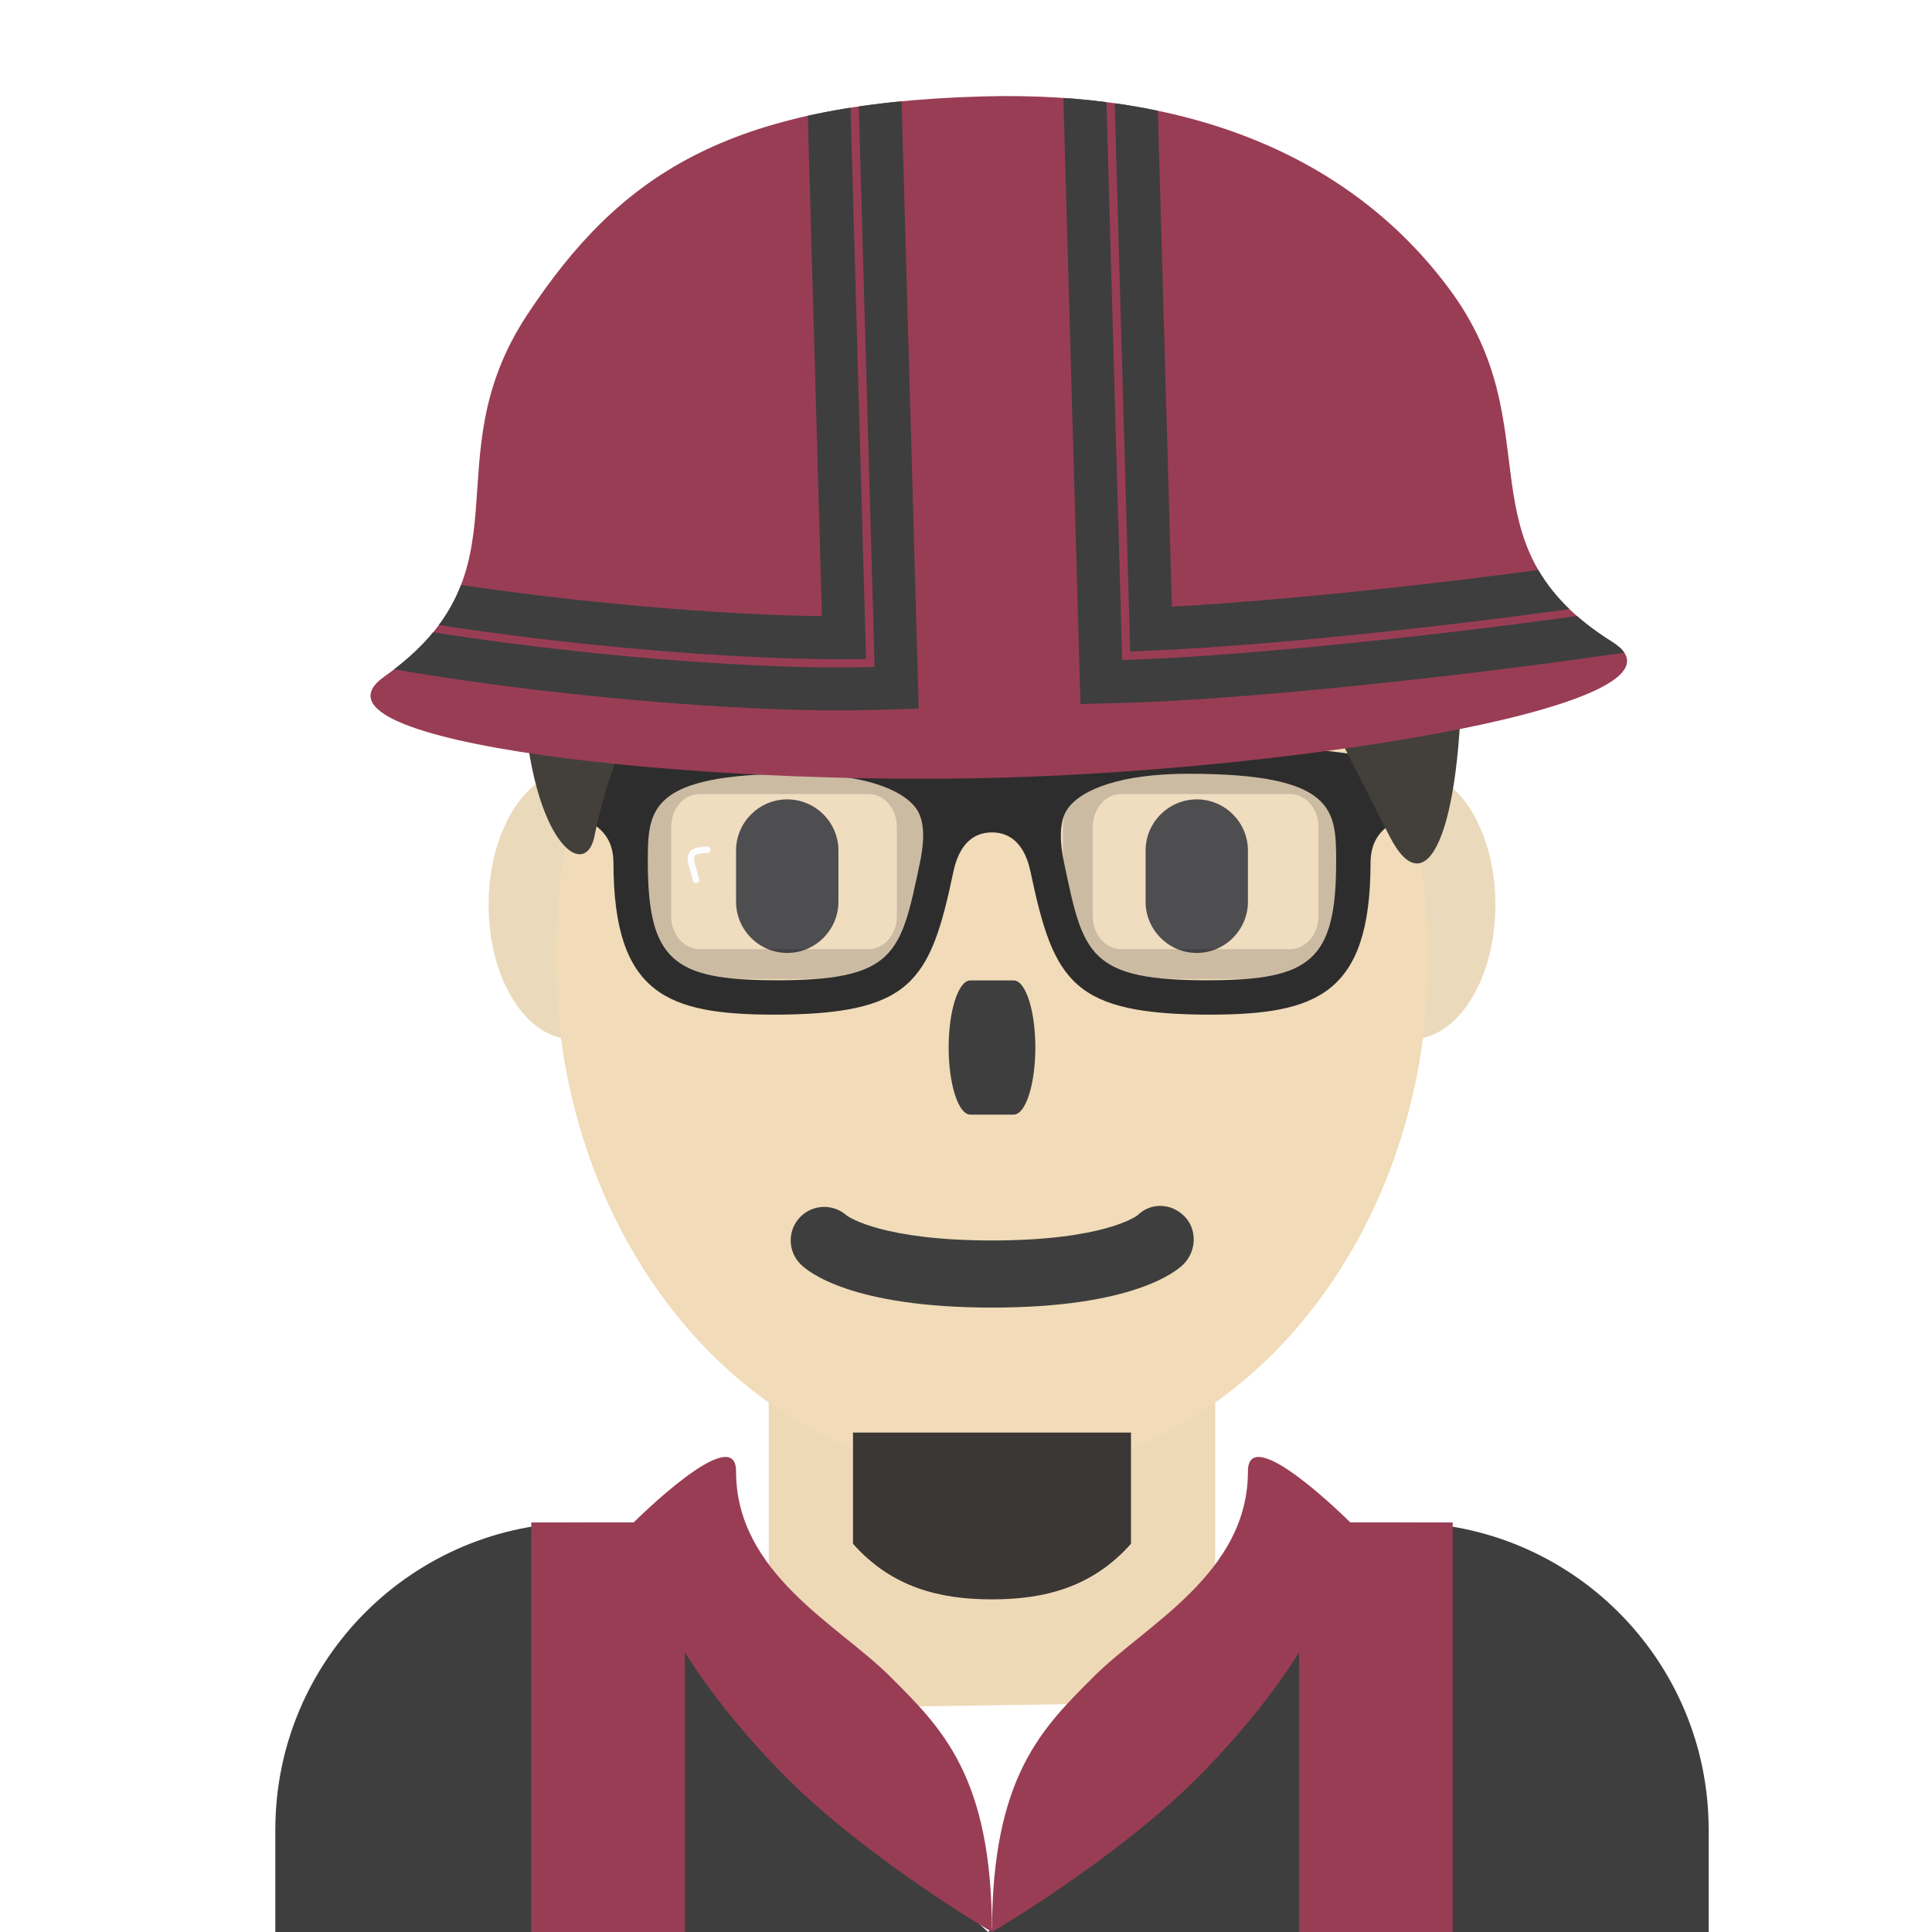 <?xml version="1.0" encoding="UTF-8"?>
<!DOCTYPE svg PUBLIC "-//W3C//DTD SVG 1.1//EN" "http://www.w3.org/Graphics/SVG/1.1/DTD/svg11.dtd">
<svg version="1.1" xmlns="http://www.w3.org/2000/svg" xmlns:xlink="http://www.w3.org/1999/xlink" x="0" y="0" width="300" height="300" viewBox="0, 0, 300, 300">
  <defs>
    <clipPath id="Clip_1">
      <path d="M200.359,118.667 C205.33,118.667 209.359,123.029 209.359,128.411 L209.359,142.265 C209.359,147.647 205.33,152.01 200.359,152.01 L174.057,152.01 C169.086,152.01 165.057,147.647 165.057,142.265 L165.057,128.411 C165.057,123.029 169.086,118.667 174.057,118.667 L200.359,118.667 z"/>
    </clipPath>
    <filter id="Shadow_2">
      <feGaussianBlur in="SourceAlpha" stdDeviation="9.259"/>
      <feOffset dx="0" dy="0" result="offsetblur"/>
      <feFlood flood-color="#FFFFFF"/>
      <feComposite in2="offsetblur" operator="in"/>
    </filter>
    <clipPath id="Clip_3">
      <path d="M134.896,118.667 C139.866,118.667 143.896,123.029 143.896,128.411 L143.896,142.265 C143.896,147.647 139.866,152.01 134.896,152.01 L108.594,152.01 C103.623,152.01 99.594,147.647 99.594,142.265 L99.594,128.411 C99.594,123.029 103.623,118.667 108.594,118.667 L134.896,118.667 z"/>
    </clipPath>
    <filter id="Shadow_4">
      <feGaussianBlur in="SourceAlpha" stdDeviation="9.259"/>
      <feOffset dx="0" dy="0" result="offsetblur"/>
      <feFlood flood-color="#FFFFFF"/>
      <feComposite in2="offsetblur" operator="in"/>
    </filter>
    <clipPath id="Clip_5">
      <path d="M130.343,218.341 L177.73,218.341 L177.73,252.461 L130.343,252.461 z M175.619,222.452 L132.454,222.452 L132.454,239.714 C138.468,246.508 145.926,248.35 154.034,248.35 C162.143,248.35 169.6,246.504 175.619,239.714 L175.619,222.452 z"/>
    </clipPath>
    <filter id="Shadow_6">
      <feGaussianBlur in="SourceAlpha" stdDeviation="0.556"/>
      <feOffset dx="0" dy="2" result="offsetblur"/>
      <feFlood flood-color="#000000"/>
      <feComposite in2="offsetblur" operator="in"/>
    </filter>
    <clipPath id="Clip_7">
      <path d="M76.747,37.167 L231.327,37.167 L231.327,138.409 L76.747,138.409 z M154.033,41.5 C103.527,41.5 81.08,74.627 81.08,102.233 C81.08,129.84 90.747,137.507 92.307,129.84 C97.92,102.233 114.753,91.193 114.753,91.193 C148.433,118.8 142.813,96.713 142.813,96.713 C176.487,129.84 159.653,96.713 159.653,96.713 C170.88,107.76 204.547,107.76 204.547,107.76 C204.547,107.76 210.167,118.8 215.767,129.84 C221.387,140.893 226.993,129.84 226.993,102.233 C226.993,74.627 198.933,41.5 154.033,41.5 z"/>
    </clipPath>
    <filter id="Shadow_8">
      <feGaussianBlur in="SourceAlpha" stdDeviation="1.667"/>
      <feOffset dx="0" dy="0" result="offsetblur"/>
      <feFlood flood-color="#000000"/>
      <feComposite in2="offsetblur" operator="in"/>
    </filter>
    <clipPath id="Clip_9">
      <path d="M135.283,260.256 L172.318,260.256 L172.318,304.333 L135.283,304.333 z M167.984,264.589 L139.616,265.006 L144.452,291.88 L153.438,300 L162.425,291.38 L167.984,264.589 z"/>
    </clipPath>
    <filter id="Shadow_10">
      <feGaussianBlur in="SourceAlpha" stdDeviation="1.667"/>
      <feOffset dx="0" dy="0" result="offsetblur"/>
      <feFlood flood-color="#000000"/>
      <feComposite in2="offsetblur" operator="in"/>
    </filter>
    <clipPath id="Clip_11">
      <path d="M78.166,228.74 L110.68,228.74 L110.68,307.667 L78.166,307.667 z M106.346,236.407 L82.5,236.407 L82.5,300 L106.346,300 L106.346,236.407 z"/>
    </clipPath>
    <filter id="Shadow_12">
      <feGaussianBlur in="SourceAlpha" stdDeviation="1.667"/>
      <feOffset dx="0" dy="3.333" result="offsetblur"/>
      <feFlood flood-color="#000000"/>
      <feComposite in2="offsetblur" operator="in"/>
    </filter>
    <clipPath id="Clip_13">
      <path d="M197.393,228.74 L229.907,228.74 L229.907,307.667 L197.393,307.667 z M225.573,236.407 L201.727,236.407 L201.727,300 L225.573,300 L225.573,236.407 z"/>
    </clipPath>
    <filter id="Shadow_14">
      <feGaussianBlur in="SourceAlpha" stdDeviation="1.667"/>
      <feOffset dx="0" dy="3.333" result="offsetblur"/>
      <feFlood flood-color="#000000"/>
      <feComposite in2="offsetblur" operator="in"/>
    </filter>
    <clipPath id="Clip_15">
      <path d="M94.06,218.581 L158.367,218.581 L158.367,307.667 L94.06,307.667 z M112.343,226.251 C106.757,227.956 102.596,232.568 98.393,236.407 C98.393,244.36 106.347,260.253 122.24,276.153 C134.813,288.72 154.033,300 154.033,300 C154.033,275.653 146.087,268.207 138.14,260.253 C130.193,252.307 114.293,244.36 114.293,228.46 C114.205,227.158 113.831,226.18 112.343,226.251 z"/>
    </clipPath>
    <filter id="Shadow_16">
      <feGaussianBlur in="SourceAlpha" stdDeviation="1.667"/>
      <feOffset dx="0" dy="3.333" result="offsetblur"/>
      <feFlood flood-color="#000000"/>
      <feComposite in2="offsetblur" operator="in"/>
    </filter>
    <clipPath id="Clip_17">
      <path d="M149.7,218.585 L214.013,218.585 L214.013,307.667 L149.7,307.667 z M195.73,226.251 C194.087,226.393 193.895,226.755 193.78,228.46 C193.78,244.36 177.88,252.307 169.933,260.253 C161.987,268.207 154.033,275.653 154.033,300 C154.033,300 173.273,288.72 185.833,276.153 C201.727,260.253 209.68,244.36 209.68,236.407 C205.624,232.42 201.208,228.065 195.73,226.251 z"/>
    </clipPath>
    <filter id="Shadow_18">
      <feGaussianBlur in="SourceAlpha" stdDeviation="1.667"/>
      <feOffset dx="0" dy="3.333" result="offsetblur"/>
      <feFlood flood-color="#000000"/>
      <feComposite in2="offsetblur" operator="in"/>
    </filter>
    <clipPath id="Clip_19">
      <path d="M26.399,6.559 L144.324,6.559 L144.324,111.98 L26.399,111.98 z M132.665,14.892 C133.017,14.883 133.313,15.162 133.322,15.514 L135.806,103.559 L135.166,103.577 C105.23,104.422 50.134,97.417 35.099,90.425 C34.785,90.279 34.647,89.898 34.796,89.58 C34.948,89.252 35.326,89.114 35.656,89.267 C49.912,95.909 100.229,102.486 131.07,102.358 L134.484,102.344 L134.388,98.931 L132.036,15.55 C132.026,15.201 132.309,14.903 132.665,14.892 z M132.477,8.229 C128.445,8.342 125.259,11.705 125.372,15.738 L127.627,95.672 C113.437,95.376 99.298,94.322 85.203,92.649 C69.524,90.787 53.345,88.761 38.466,83.222 C34.798,81.521 30.452,83.099 28.753,86.764 C27.045,90.408 28.627,94.767 32.287,96.47 C48.46,103.99 104.475,111.112 135.354,110.241 L139.326,110.129 L142.658,110.035 L142.564,106.703 L139.986,15.326 C139.873,11.294 136.509,8.115 132.477,8.229 z"/>
    </clipPath>
    <filter id="Shadow_20">
      <feGaussianBlur in="SourceAlpha" stdDeviation="0.333"/>
      <feOffset dx="0" dy="0" result="offsetblur"/>
      <feFlood flood-color="#000000"/>
      <feComposite in2="offsetblur" operator="in"/>
    </filter>
    <clipPath id="Clip_21">
      <path d="M163.433,5.438 L314.503,5.438 L314.503,110.994 L163.433,110.994 z M178.541,102.328 L174.89,102.457 L174.25,102.475 L171.767,14.43 C171.757,14.078 172.037,13.782 172.389,13.772 C172.741,13.762 173.037,14.042 173.047,14.394 L175.399,97.794 L175.494,101.179 L178.878,101.03 C219.883,99.222 291.939,88.787 305.228,81.661 C305.541,81.497 305.93,81.613 306.097,81.924 C306.26,82.23 306.141,82.626 305.837,82.789 C296.194,87.374 283.028,89.367 272.581,91.258 C241.516,96.883 210.057,100.563 178.541,102.328 z M175.078,109.121 C213.808,108.029 293.694,96.855 308.985,88.666 C312.537,86.763 313.867,82.333 311.976,78.78 C310.061,75.218 305.656,73.9 302.098,75.775 C293.495,79.855 281.587,81.63 272.272,83.325 C242.435,88.755 212.224,92.258 181.967,94.202 L179.711,14.206 C179.597,10.173 176.234,6.994 172.201,7.108 C168.168,7.222 164.989,10.585 165.103,14.618 L167.68,105.995 L167.774,109.327 L171.106,109.233 L175.078,109.121 z"/>
    </clipPath>
    <filter id="Shadow_22">
      <feGaussianBlur in="SourceAlpha" stdDeviation="0.333"/>
      <feOffset dx="0" dy="0" result="offsetblur"/>
      <feFlood flood-color="#000000"/>
      <feComposite in2="offsetblur" operator="in"/>
    </filter>
    <clipPath id="Clip_23">
      <path d="M152.528,14.973 C112.817,16.093 96.224,27.192 81.933,48.77 L81.933,48.77 C66.727,71.714 83.054,88.501 59.665,105.067 L59.665,105.067 C45.155,115.333 107.851,122.101 155.525,120.757 L155.525,120.757 C203.199,119.412 265.421,109.121 250.355,99.688 L250.355,99.688 C226.07,84.467 241.424,66.787 224.949,44.736 L224.949,44.736 C209.472,23.997 184.329,14.076 152.528,14.973 z"/>
    </clipPath>
  </defs>
  <g id="g10">
    <g>
      <path d="M265.32,300 L265.32,284.1 C265.32,257.76 243.973,236.407 217.627,236.407 L90.447,236.407 C64.113,236.407 42.753,257.76 42.753,284.1 L42.753,300 L265.32,300 z" fill="#3E3E3E" id="path22"/>
      <path d="M193.78,260.253 L114.293,260.253 L114.293,228.46 L193.78,228.46 L193.78,260.253 z" fill="#FFFFFF" id="path24"/>
      <path d="M119.373,252.607 C133.247,262.687 142.02,268.213 154.033,268.213 C166.053,268.213 174.827,262.68 188.693,252.607 L188.693,206.913 L119.373,206.913 L119.373,252.607 z" fill="#EED9B7" id="path32"/>
      <path d="M101.927,140.507 C101.927,152.02 96.093,161.353 88.9,161.353 C81.707,161.353 75.867,152.02 75.867,140.507 C75.867,129 81.707,119.66 88.9,119.66 C96.093,119.66 101.927,129 101.927,140.507" fill="#EBD9BC" id="path40"/>
      <path d="M232.207,140.507 C232.207,152.02 226.373,161.353 219.18,161.353 C211.973,161.353 206.16,152.02 206.16,140.507 C206.16,129 211.973,119.66 219.18,119.66 C226.373,119.66 232.207,129 232.207,140.507" fill="#EBD9BC" id="path44"/>
      <path d="M154.036,68.2 C191.45,68.2 221.783,104.22 221.783,148.647 C221.783,193.073 191.45,229.1 154.036,229.1 C116.623,229.1 86.29,193.073 86.29,148.647 C86.29,104.22 116.623,68.2 154.036,68.2 z M109.849,131.462 C108.018,131.462 107.068,131.868 106.835,132.863 C106.741,133.263 106.779,133.714 106.924,134.318 C106.977,134.544 107.044,134.784 107.143,135.123 C107.127,135.065 107.343,135.794 107.404,136.005 C107.483,136.279 107.549,136.523 107.609,136.763 C107.676,137.031 107.948,137.194 108.215,137.127 C108.483,137.06 108.646,136.788 108.579,136.52 C108.516,136.268 108.447,136.013 108.365,135.729 C107.691,133.384 107.716,133.487 107.808,133.091 C107.903,132.687 108.43,132.462 109.849,132.462 C110.125,132.462 110.349,132.238 110.349,131.962 C110.349,131.686 110.125,131.462 109.849,131.462 z" fill="#F1DBB8"/>
      <path d="M122.24,147.973 L122.24,147.973 C117.867,147.973 114.293,144.393 114.293,140.02 L114.293,132.073 C114.293,127.7 117.867,124.127 122.24,124.127 C126.62,124.127 130.193,127.7 130.193,132.073 L130.193,140.02 C130.193,144.393 126.62,147.973 122.24,147.973" fill="#3E3E3E" id="path60"/>
      <path d="M185.833,147.973 L185.833,147.973 C181.467,147.973 177.887,144.393 177.887,140.02 L177.887,132.073 C177.887,127.7 181.467,124.127 185.833,124.127 C190.213,124.127 193.78,127.7 193.78,132.073 L193.78,140.02 C193.78,144.393 190.213,147.973 185.833,147.973" fill="#3E3E3E" id="path64"/>
      <path d="M157.4,173.076 L150.673,173.076 C148.82,173.076 147.307,168.396 147.307,162.658 C147.307,156.92 148.82,152.24 150.673,152.24 L157.4,152.24 C159.26,152.24 160.767,156.92 160.767,162.658 C160.767,168.396 159.26,173.076 157.4,173.076" fill="#3E3E3E" id="path68"/>
      <g>
        <path d="M174.057,118.667 L200.359,118.667 C205.33,118.667 209.359,123.029 209.359,128.411 L209.359,142.265 C209.359,147.647 205.33,152.01 200.359,152.01 L174.057,152.01 C169.086,152.01 165.057,147.647 165.057,142.265 L165.057,128.411 C165.057,123.029 169.086,118.667 174.057,118.667 z" fill="#E2E6FF" fill-opacity="0.097"/>
        <g>
          <path d="M145.538,99.148 L228.877,99.148 L228.877,171.528 L145.538,171.528 z M200.359,118.667 L174.057,118.667 C169.086,118.667 165.057,123.029 165.057,128.411 L165.057,142.265 C165.057,147.647 169.086,152.01 174.057,152.01 L200.359,152.01 C205.33,152.01 209.359,147.647 209.359,142.265 L209.359,128.411 C209.359,123.029 205.33,118.667 200.359,118.667 z" fill="rgba(0,0,0,0.152)" clip-path="url(#Clip_1)" filter="url(#Shadow_2)"/>
          <path d="M145.538,103.778 L228.877,103.778 L224.248,99.148 L224.248,171.528 L228.877,166.899 L145.538,166.899 L150.168,171.528 L150.168,99.148 L145.538,103.778 z M145.538,94.518 C142.982,94.518 140.909,96.591 140.909,99.148 L140.909,171.528 C140.909,174.085 142.982,176.158 145.538,176.158 L228.877,176.158 C231.434,176.158 233.507,174.085 233.507,171.528 L233.507,99.148 C233.507,96.591 231.434,94.518 228.877,94.518 L145.538,94.518 z M200.359,114.037 L174.057,114.037 C166.444,114.037 160.427,120.551 160.427,128.411 L160.427,142.265 C160.427,150.125 166.444,156.639 174.057,156.639 L200.359,156.639 C207.972,156.639 213.989,150.125 213.989,142.265 L213.989,128.411 C213.989,120.551 207.972,114.037 200.359,114.037 z M200.359,123.296 C202.687,123.296 204.729,125.508 204.729,128.411 L204.729,142.265 C204.729,145.169 202.687,147.38 200.359,147.38 L174.057,147.38 C171.729,147.38 169.687,145.169 169.687,142.265 L169.687,128.411 C169.687,125.508 171.729,123.296 174.057,123.296 L200.359,123.296 z" fill="rgba(0,0,0,0.152)" clip-path="url(#Clip_1)" filter="url(#Shadow_2)"/>
        </g>
      </g>
      <g>
        <path d="M108.594,118.667 L134.896,118.667 C139.866,118.667 143.896,123.029 143.896,128.411 L143.896,142.265 C143.896,147.647 139.866,152.01 134.896,152.01 L108.594,152.01 C103.623,152.01 99.594,147.647 99.594,142.265 L99.594,128.411 C99.594,123.029 103.623,118.667 108.594,118.667 z" fill="#E2E6FF" fill-opacity="0.097"/>
        <g>
          <path d="M80.075,99.148 L163.414,99.148 L163.414,171.528 L80.075,171.528 z M134.896,118.667 L108.594,118.667 C103.623,118.667 99.594,123.029 99.594,128.411 L99.594,142.265 C99.594,147.647 103.623,152.01 108.594,152.01 L134.896,152.01 C139.866,152.01 143.896,147.647 143.896,142.265 L143.896,128.411 C143.896,123.029 139.866,118.667 134.896,118.667 z" fill="rgba(0,0,0,0.152)" clip-path="url(#Clip_3)" filter="url(#Shadow_4)"/>
          <path d="M80.075,103.778 L163.414,103.778 L158.785,99.148 L158.785,171.528 L163.414,166.899 L80.075,166.899 L84.705,171.528 L84.705,99.148 L80.075,103.778 z M80.075,94.518 C77.518,94.518 75.446,96.591 75.446,99.148 L75.446,171.528 C75.446,174.085 77.518,176.158 80.075,176.158 L163.414,176.158 C165.971,176.158 168.044,174.085 168.044,171.528 L168.044,99.148 C168.044,96.591 165.971,94.518 163.414,94.518 L80.075,94.518 z M134.896,114.037 L108.594,114.037 C100.981,114.037 94.964,120.551 94.964,128.411 L94.964,142.265 C94.964,150.125 100.981,156.639 108.594,156.639 L134.896,156.639 C142.509,156.639 148.525,150.125 148.525,142.265 L148.525,128.411 C148.525,120.551 142.509,114.037 134.896,114.037 z M134.896,123.296 C137.224,123.296 139.266,125.508 139.266,128.411 L139.266,142.265 C139.266,145.169 137.224,147.38 134.896,147.38 L108.594,147.38 C106.266,147.38 104.223,145.169 104.223,142.265 L104.223,128.411 C104.223,125.508 106.266,123.296 108.594,123.296 L134.896,123.296 z" fill="rgba(0,0,0,0.152)" clip-path="url(#Clip_3)" filter="url(#Shadow_4)"/>
        </g>
      </g>
      <path d="M184.5,114.804 L193.107,115.113 C212.886,117.487 204.562,116.13 218.166,118.627 L218.165,126.437 C216.414,127.915 212.829,128.828 212.818,134.017 C212.786,154.468 204.332,157.461 188.214,157.557 C166.572,157.557 163.649,152.603 160.025,135.39 C159.224,131.575 157.284,129.256 154.03,129.256 C150.776,129.256 148.836,131.57 148.034,135.39 C144.422,152.603 141.499,157.557 119.856,157.557 C103.744,157.461 95.29,154.468 95.258,134.017 C95.247,128.828 91.662,127.915 89.909,126.439 L89.907,118.625 C100.073,116.58 112.246,114.806 123.57,114.806 C140.884,114.806 142.407,119.797 154.035,119.738 C165.664,119.797 167.208,114.806 184.5,114.806 L184.5,114.804 z M123.568,120.148 L123.568,120.148 C100.597,120.15 100.597,125.804 100.596,133.905 C100.597,149.167 104.711,152.122 119.882,152.213 C139.169,152.352 139.853,148.184 142.845,133.958 C143.658,130.111 143.481,127.316 142.332,125.643 C140.168,122.507 133.857,120.15 123.57,120.15 L123.568,120.148 z M184.499,120.148 L184.499,120.148 C174.214,120.15 167.903,122.507 165.743,125.643 C164.59,127.311 164.419,130.111 165.225,133.958 C168.223,148.184 168.907,152.352 188.188,152.213 C203.359,152.122 207.474,149.167 207.474,133.905 C207.474,125.804 207.474,120.15 184.5,120.15 L184.499,120.148 z" fill="#2D2D2D"/>
      <g id="path36">
        <path d="M175.619,222.452 L175.619,239.714 C169.6,246.504 162.143,248.35 154.034,248.35 C145.926,248.35 138.468,246.508 132.454,239.714 L132.454,222.452 L175.619,222.452 z" clip-path="url(#Clip_5)" filter="url(#Shadow_6)" fill="rgba(0,0,0,0.75)"/>
        <path d="M132.454,239.714 C138.468,246.508 145.926,248.35 154.034,248.35 C162.143,248.35 169.6,246.504 175.619,239.714 L175.619,222.452 L132.454,222.452 L132.454,239.714 z" fill="#3A3734"/>
      </g>
      <path d="M154.04,203.04 C132.147,203.04 125.42,197.433 124.307,196.3 C122.267,194.26 122.267,190.967 124.307,188.927 C126.28,186.96 129.427,186.907 131.48,188.747 C131.88,189.04 137.207,192.62 154.04,192.62 C171.533,192.62 176.58,188.76 176.627,188.72 C178.66,186.693 181.86,186.793 183.893,188.84 C185.927,190.873 185.813,194.26 183.78,196.3 C182.653,197.433 175.927,203.04 154.04,203.04" fill="#3E3E3E" id="path52"/>
      <g>
        <path d="M154.033,41.5 C198.933,41.5 226.993,74.627 226.993,102.233 C226.993,129.84 221.387,140.893 215.767,129.84 C210.167,118.8 204.547,107.76 204.547,107.76 C204.547,107.76 170.88,107.76 159.653,96.713 C159.653,96.713 176.487,129.84 142.813,96.713 C142.813,96.713 148.433,118.8 114.753,91.193 C114.753,91.193 97.92,102.233 92.307,129.84 C90.747,137.507 81.08,129.84 81.08,102.233 C81.08,74.627 103.527,41.5 154.033,41.5 z" clip-path="url(#Clip_7)" filter="url(#Shadow_8)" fill="rgba(0,0,0,0.75)"/>
        <path d="M154.033,41.5 C198.933,41.5 226.993,74.627 226.993,102.233 C226.993,129.84 221.387,140.893 215.767,129.84 C210.167,118.8 204.547,107.76 204.547,107.76 C204.547,107.76 170.88,107.76 159.653,96.713 C159.653,96.713 176.487,129.84 142.813,96.713 C142.813,96.713 148.433,118.8 114.753,91.193 C114.753,91.193 97.92,102.233 92.307,129.84 C90.747,137.507 81.08,129.84 81.08,102.233 C81.08,74.627 103.527,41.5 154.033,41.5 z" fill="#43403B"/>
      </g>
      <g id="path76">
        <path d="M167.984,264.589 L162.425,291.38 L153.438,300 L144.452,291.88 L139.616,265.006 L167.984,264.589 z" clip-path="url(#Clip_9)" filter="url(#Shadow_10)" fill="rgba(0,0,0,0.75)"/>
        <path d="M162.425,291.38 L153.438,300 L144.452,291.88 L139.616,265.006 L167.985,264.589 L162.425,291.38 z" fill="#FFFFFF"/>
      </g>
      <g>
        <path d="M106.346,236.407 L106.346,300 L82.5,300 L82.5,236.407 L106.346,236.407 z" clip-path="url(#Clip_11)" filter="url(#Shadow_12)" fill="rgba(0,0,0,0.75)"/>
        <path d="M106.347,300 L82.5,300 L82.5,236.407 L106.347,236.407 L106.347,300 z" fill="#993D55"/>
      </g>
      <g>
        <path d="M225.573,236.407 L225.573,300 L201.727,300 L201.727,236.407 L225.573,236.407 z" clip-path="url(#Clip_13)" filter="url(#Shadow_14)" fill="rgba(0,0,0,0.75)"/>
        <path d="M225.573,300 L201.727,300 L201.727,236.407 L225.573,236.407 L225.573,300 z" fill="#993D55"/>
      </g>
      <g>
        <path d="M112.343,226.251 C113.831,226.18 114.205,227.158 114.293,228.46 C114.293,244.36 130.193,252.307 138.14,260.253 C146.087,268.207 154.033,275.653 154.033,300 C154.033,300 134.813,288.72 122.24,276.153 C106.347,260.253 98.393,244.36 98.393,236.407 C102.596,232.568 106.757,227.956 112.343,226.251 z" clip-path="url(#Clip_15)" filter="url(#Shadow_16)" fill="rgba(0,0,0,0.75)"/>
        <path d="M98.393,236.407 C98.393,244.36 106.347,260.253 122.24,276.153 C134.813,288.72 154.033,300 154.033,300 C154.033,275.653 146.087,268.207 138.14,260.253 C130.193,252.307 114.293,244.36 114.293,228.46 C114.293,220.513 98.393,236.407 98.393,236.407" fill="#993D55"/>
      </g>
      <g>
        <path d="M195.73,226.251 C201.208,228.065 205.624,232.42 209.68,236.407 C209.68,244.36 201.727,260.253 185.833,276.153 C173.273,288.72 154.033,300 154.033,300 C154.033,275.653 161.987,268.207 169.933,260.253 C177.88,252.307 193.78,244.36 193.78,228.46 C193.895,226.755 194.087,226.393 195.73,226.251 z" clip-path="url(#Clip_17)" filter="url(#Shadow_18)" fill="rgba(0,0,0,0.75)"/>
        <path d="M209.68,236.407 C209.68,244.36 201.727,260.253 185.833,276.153 C173.273,288.72 154.033,300 154.033,300 C154.033,275.653 161.987,268.207 169.933,260.253 C177.88,252.307 193.78,244.36 193.78,228.46 C193.78,220.513 209.68,236.407 209.68,236.407" fill="#993D55"/>
      </g>
      <path d="M250.355,99.688 C226.07,84.467 241.418,66.787 224.949,44.736 C209.472,23.997 184.329,14.076 152.528,14.973 C112.817,16.093 96.224,27.192 81.933,48.77 C66.734,71.714 83.053,88.501 59.665,105.067 C45.155,115.333 107.857,122.101 155.525,120.757 C203.199,119.412 265.421,109.121 250.355,99.688" fill="#993D55" id="path72"/>
    </g>
    <g clip-path="url(#Clip_23)" id="g92">
      <g>
        <path d="M132.477,8.229 C136.509,8.115 139.873,11.294 139.986,15.326 L142.564,106.703 L142.658,110.035 L139.326,110.129 L135.354,110.241 C104.475,111.112 48.46,103.99 32.287,96.47 C28.627,94.767 27.045,90.408 28.753,86.764 C30.452,83.099 34.798,81.521 38.466,83.222 C53.345,88.761 69.524,90.787 85.203,92.649 C99.298,94.322 113.437,95.376 127.627,95.672 L125.372,15.738 C125.259,11.705 128.445,8.342 132.477,8.229 z M132.665,14.892 C132.309,14.903 132.026,15.201 132.036,15.55 L134.388,98.931 L134.484,102.344 L131.07,102.358 C100.229,102.486 49.912,95.909 35.656,89.267 C35.326,89.114 34.948,89.252 34.796,89.58 C34.647,89.898 34.785,90.279 35.099,90.425 C50.134,97.417 105.23,104.422 135.166,103.577 L135.806,103.559 L133.322,15.514 C133.313,15.162 133.017,14.883 132.665,14.892 z" clip-path="url(#Clip_19)" filter="url(#Shadow_20)" fill="rgba(0,0,0,0.75)"/>
        <path d="M139.232,106.797 L135.26,106.909 C106.618,107.717 50.108,101.081 33.693,93.447 C31.707,92.523 30.846,90.153 31.777,88.166 C32.701,86.173 35.065,85.319 37.058,86.243 C51.5,92.972 102.508,99.143 131.056,99.025 L128.704,15.645 C128.643,13.452 130.378,11.622 132.571,11.561 C134.763,11.499 136.593,13.228 136.655,15.42 L139.232,106.797 z" fill-opacity="0" stroke="#3E3E3E" stroke-width="6.667"/>
      </g>
      <g>
        <path d="M175.078,109.121 L171.106,109.233 L167.774,109.327 L167.68,105.995 L165.103,14.618 C164.989,10.585 168.168,7.222 172.201,7.108 C176.234,6.994 179.597,10.173 179.711,14.206 L181.967,94.202 C212.224,92.258 242.435,88.755 272.272,83.325 C281.587,81.63 293.495,79.855 302.098,75.775 C305.656,73.9 310.061,75.218 311.976,78.78 C313.867,82.333 312.537,86.763 308.985,88.666 C293.694,96.855 213.808,108.029 175.078,109.121 z M178.541,102.328 C210.057,100.563 241.516,96.883 272.581,91.258 C283.028,89.367 296.194,87.374 305.837,82.789 C306.141,82.626 306.26,82.23 306.097,81.924 C305.93,81.613 305.541,81.497 305.228,81.661 C291.939,88.787 219.883,99.222 178.878,101.03 L175.494,101.179 L175.399,97.794 L173.047,14.394 C173.037,14.042 172.741,13.762 172.389,13.772 C172.037,13.782 171.757,14.078 171.767,14.43 L174.25,102.475 L174.89,102.457 L178.541,102.328 z" clip-path="url(#Clip_21)" filter="url(#Shadow_22)" fill="rgba(0,0,0,0.75)"/>
        <path d="M174.984,105.789 L171.012,105.901 L168.435,14.524 C168.373,12.331 170.102,10.502 172.295,10.44 C174.487,10.378 176.317,12.107 176.379,14.3 L178.731,97.7 C214.807,96.109 289.842,86.13 303.652,78.724 C305.591,77.702 307.992,78.408 309.034,80.346 C310.062,82.278 309.343,84.693 307.411,85.727 C290.796,94.626 206.298,104.906 174.984,105.789" fill-opacity="0" stroke="#3E3E3E" stroke-width="6.667"/>
      </g>
    </g>
  </g>
</svg>
